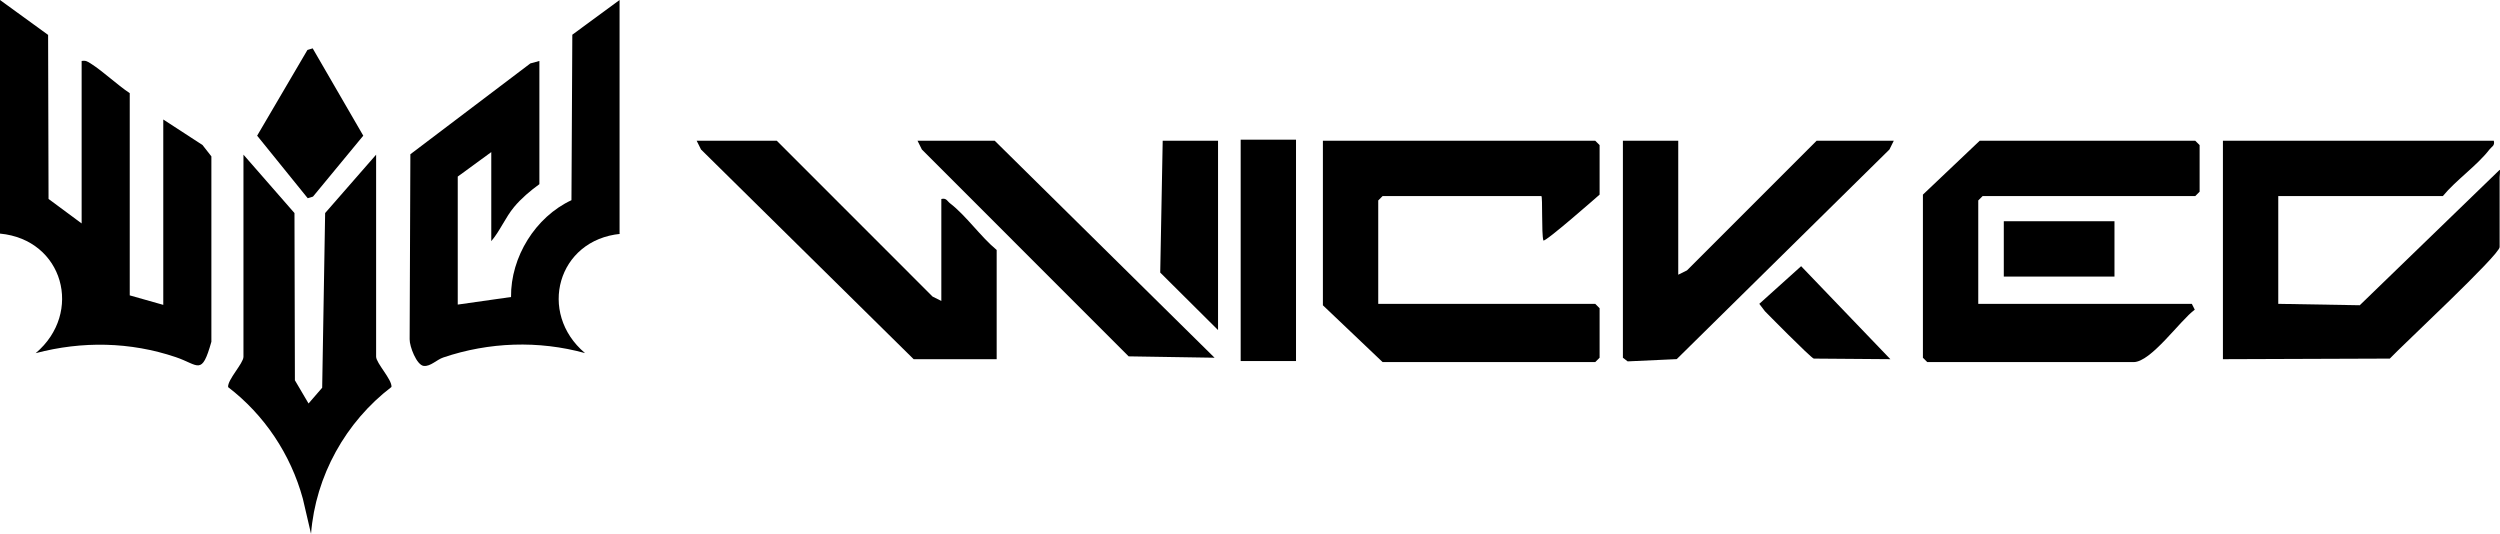 <?xml version="1.0" encoding="UTF-8"?>
<svg id="_レイヤー_2" data-name="レイヤー 2" xmlns="http://www.w3.org/2000/svg" viewBox="0 0 1405 300">
  <g id="_レイヤー_1-2" data-name="レイヤー 1">
    <g>
      <path d="M0,0l27.036,19.618.246,92.192,18.598,13.764V34.277c2.28-.407,3.257.244,5.049,1.384,7.085,4.479,14.74,11.889,21.987,16.694v113.644l18.844,5.336v-104.178l22.039,14.338,4.998,6.39v104.188c-5.504,19.471-7.065,12.98-20.046,8.626-25.55-8.626-52.579-9.119-78.705-2.218C46.911,175.808,35.655,134.649,0,131.28V0h0Z"/>
      <path d="M348.77,131.418c-35.475,3.359-46.781,44.405-19.991,67.018-26.135-7.21-53.991-6.227-79.635,2.458-3.687,1.229-7.21,5.162-10.978,4.752-4.014-.41-8.029-10.978-7.947-14.993l.41-103.967,67.427-51.041,5.08-1.393v69.251c-5.064,3.676-10.21,8.005-14.213,12.824-4.901,5.881-7.923,13.477-12.824,19.195v-50.047l-18.844,13.758v71.94l29.948-4.255c-.245-22.502,13.746-45.003,33.957-54.413l.486-92.999L348.196.004v131.25h0v.164h.573Z"/>
      <path d="M136.821,86.915l28.675,32.831.237,93.978,7.665,13.038,7.665-8.85,1.661-98.178,28.652-32.805v113.529c0,3.617,9.042,12.905,8.631,17.015-25.728,19.646-42.661,49.977-45.21,82.528l-4.603-19.728c-6.823-24.989-21.619-47.1-42.004-62.718-.411-4.11,8.631-13.399,8.631-17.015v-113.54h0v-.083Z"/>
      <polygon points="175.727 27.178 204.157 76.253 175.891 110.499 172.942 111.4 144.513 76.253 172.778 28.079 175.727 27.178"/>
    </g>
    <g>
      <path d="M1249.281,201.863v-122.77h152.235c.713,2.857-1.181,3.272-2.445,4.922-6.888,8.993-18.796,17.194-26.201,26.18h-92.487v60.567l45.804.789,78.603-76.088c.473-.22,0,3.854,0,4.092v39.286c0,4.403-54.571,55.093-61.72,62.687"/>
      <path d="M774.57,170.761h121.952l2.455,2.455v27.828l-2.455,2.455h-119.496l-33.557-31.92v-92.487h153.053l2.455,2.455v27.828s-31.093,27.361-31.598,25.748c-1.141-3.65-.323-24.93-1.141-24.93h-89.213l-2.455,2.455v58.111Z"/>
      <path d="M1111.778,170.761h120.028l1.653,3.274c-8.28,6.058-24.544,29.465-34.392,29.465h-115.936l-2.455-2.455v-91.668l31.92-30.283h121.133l2.455,2.455v26.191l-2.455,2.455h-119.496l-2.455,2.455v58.111Z"/>
      <polygon points="943.174 79.093 943.174 154.392 948.096 151.947 1020.929 79.093 1064.307 79.093 1061.862 84.015 942.322 201.829 914.738 203.092 912.072 201.045 912.072 79.093 943.174 79.093"/>
      <path d="M529.029,169.124v-57.293c2.857-.713,3.272,1.181,4.922,2.445,8.994,6.889,17.194,18.796,26.18,26.201v61.385h-46.653l-119.507-117.848-2.445-4.922h45.016l87.565,87.587,4.922,2.445Z"/>
      <path d="M634.282,200.27l-116.19-116.256-2.445-4.922h43.379l123.556,121.951"/>
      <rect x="697.257" y="78.5" width="31.102" height="124.407"/>
      <path d="M684.538,185.494l-32.491-32.311,1.389-74.09h31.102v3.274"/>
      <rect x="1126.134" y="124.334" width="62.203" height="31.102"/>
      <path d="M1019.34,201.528c-1.832-.544-27.442-26.6-27.442-26.6l-3.177-4.167,23.511-21.162,50.151,52.264"/>
    </g>
  </g>
</svg>